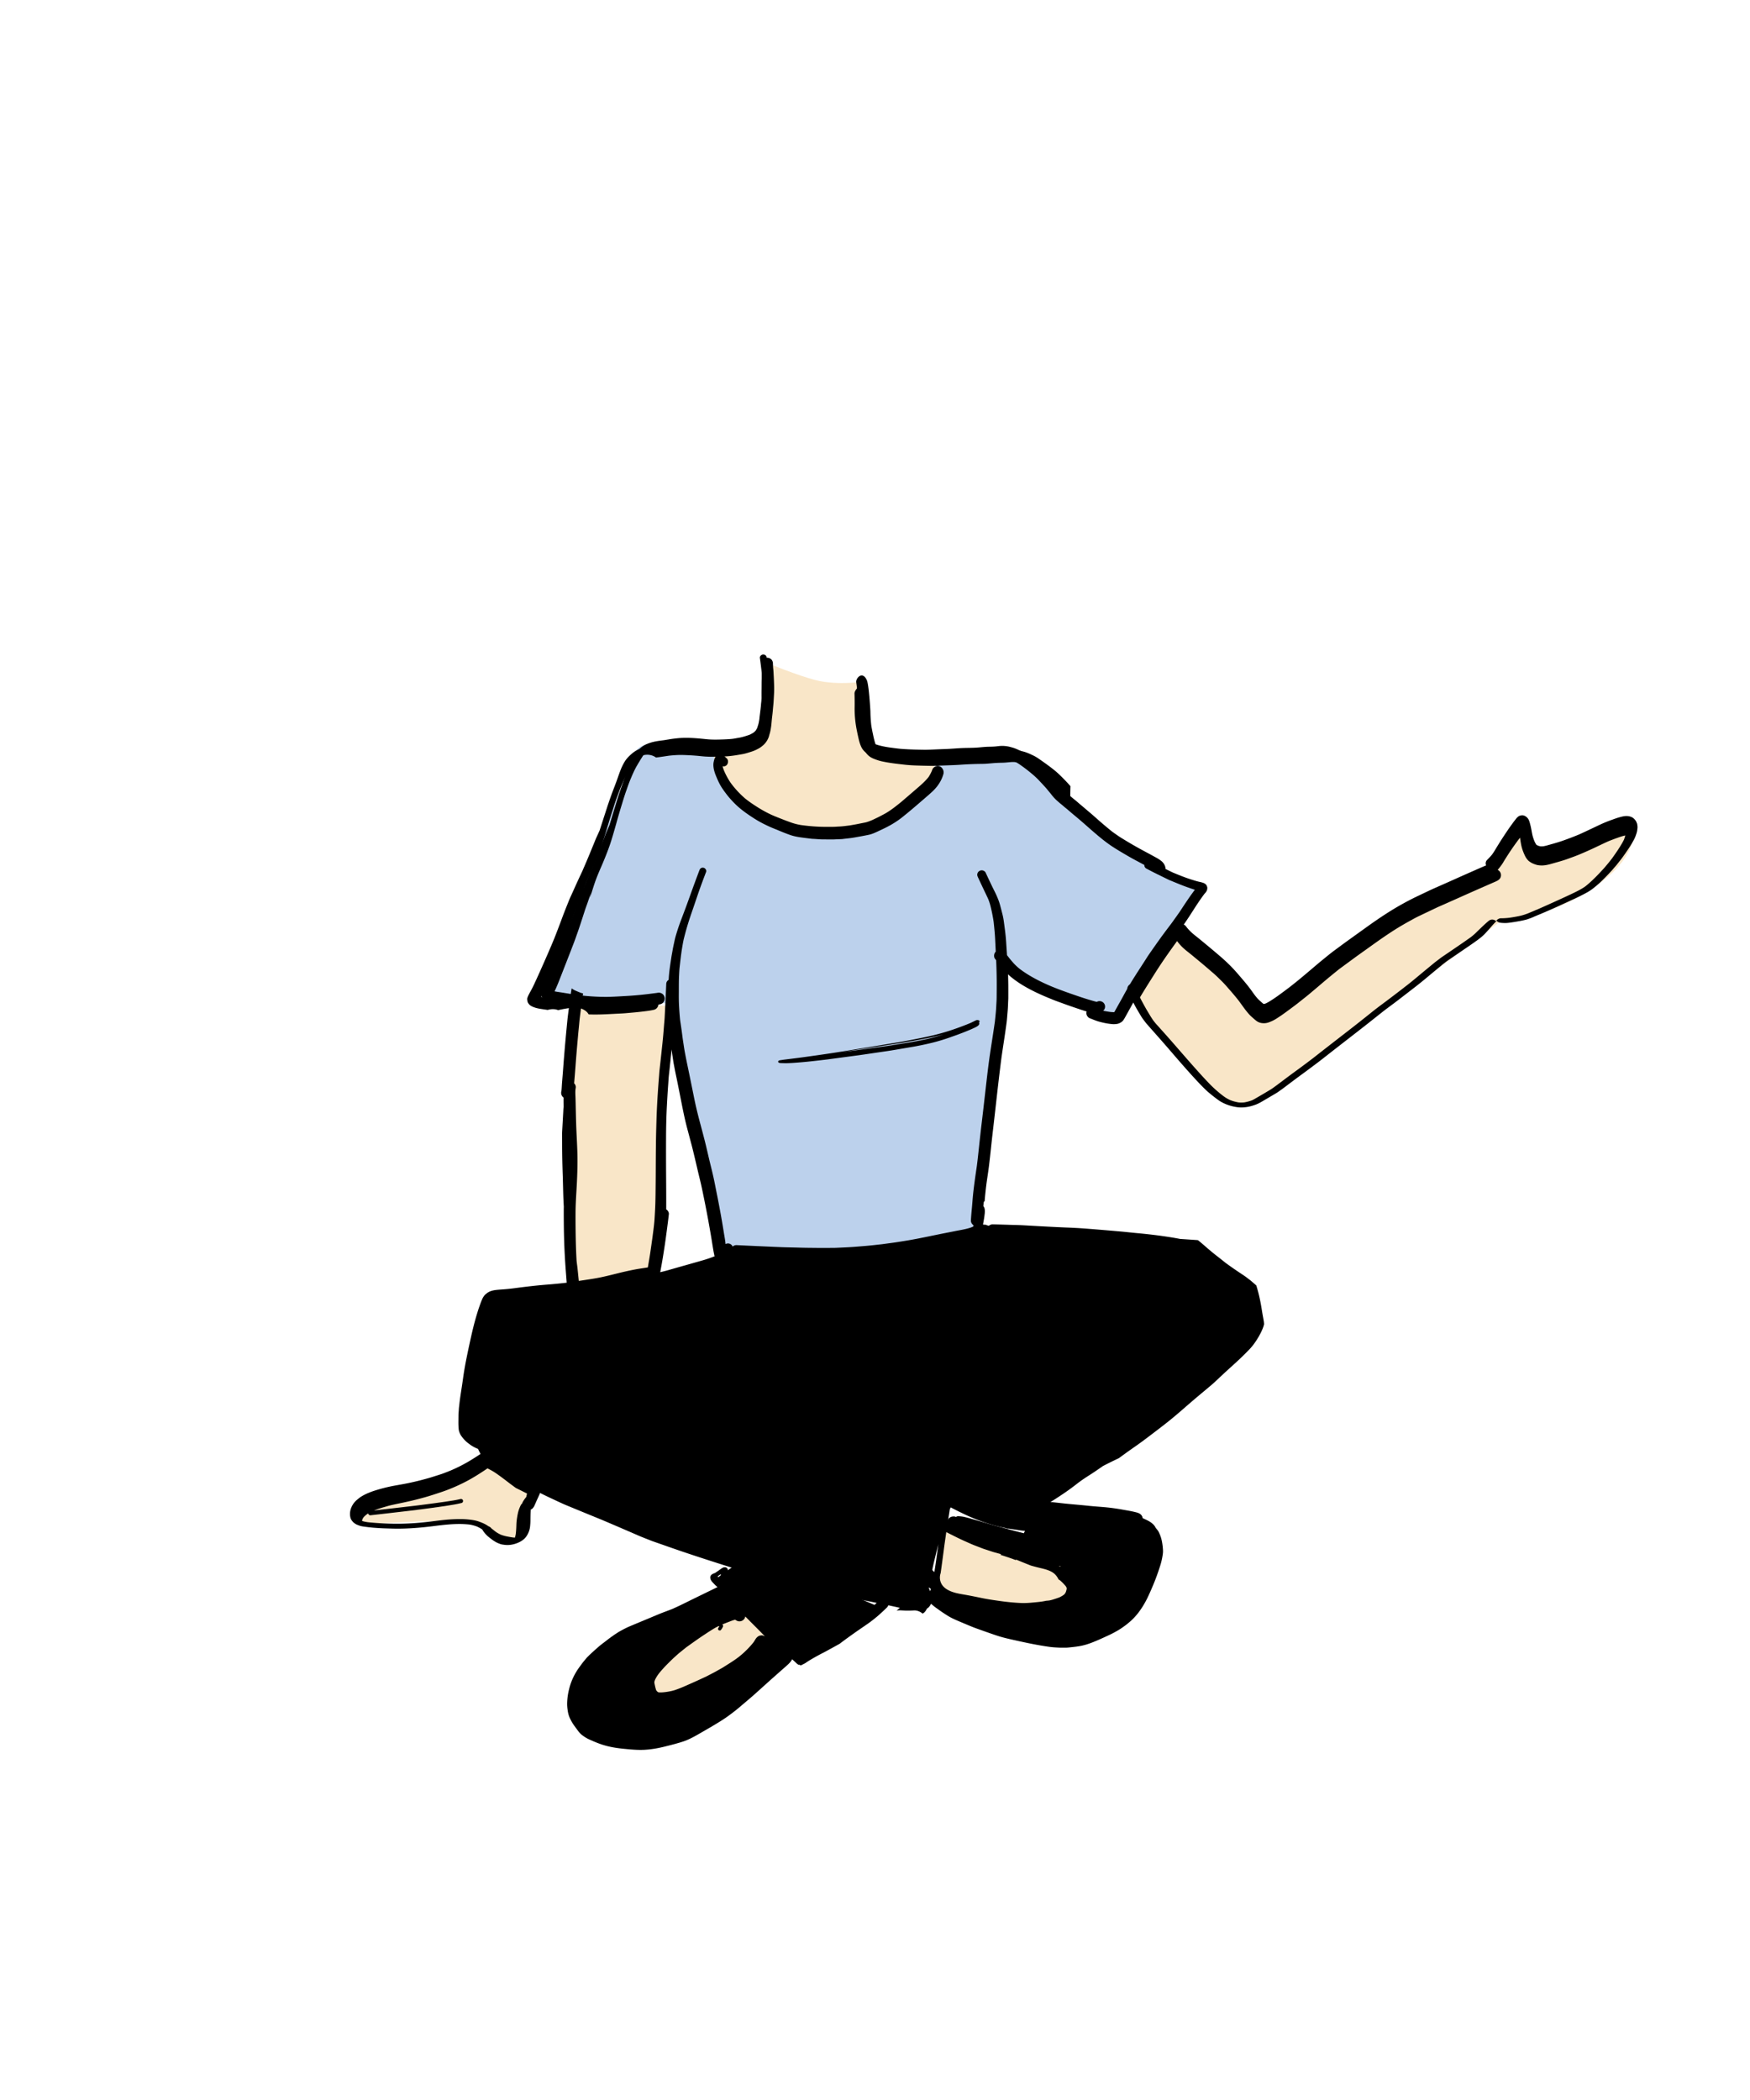 <svg width="500" height="600" xmlns="http://www.w3.org/2000/svg"><g fill="none" fill-rule="evenodd"><path d="M205.41 212.98c-14.09-1.656-21.918-1.213-23.483 1.33-1.565 2.543-10.541 26.284-26.927 71.222l37.072 1.183c.842 6.029 2.2 14.146 4.076 24.352 1.875 10.206 4.963 26.28 9.262 48.224 17.771.945 31.174.945 40.206 0 9.033-.945 20.403-3.536 34.112-7.775l7.194-74.644c6.7 3.932 12.089 6.819 16.168 8.66 4.079 1.84 9.487 3.826 16.223 5.957L343 253.944c-8.671-4.115-16.567-8.76-23.687-13.936-7.12-5.175-16.864-13.351-29.231-24.527h-21.695c-2.807 16.351-14.259 23.934-34.354 22.749-20.096-1.186-29.637-9.602-28.623-25.25z" fill="#BCD1EC"/><path d="M218.163 189c.883 14.589.182 21.975-2.104 22.16-2.287.186-6.113.63-11.48 1.332-.772 2.342-.772 4.395 0 6.158 6.04 13.787 20.193 21.817 36.656 18.67 19.622-3.752 28.036-10.444 25.243-20.076-9.236 1.038-15.207-.074-17.911-3.335-2.705-3.261-3.744-9.603-3.118-19.024-3.482.387-6.799.365-9.949-.065-3.15-.43-8.93-2.37-17.337-5.82zm-53.585 97c-1.288 26.23-1.932 40.388-1.932 42.476 0 2.088.644 15.346 1.932 39.776-9.022 27.712-17.333 43.502-24.933 47.37-3.072 1.564-8.27 5.156-12.467 6.701-11.38 4.19-25.178 5.823-25.178 9.18 0 2.195.865 3.502 2.596 3.922 18.39-.965 28.474-1.207 30.25-.724 2.664.724 6.85 5.19 8.484 5.19.72 0 3.16.534 4.945-.766.61-.445 1.33-2.213 2.156-5.304l3.09-9.067c22.652-37.328 33.978-57.912 33.978-61.754 0-3.842.52-15.35 1.562-34.524L193 287.544 165.394 286m158.606.329c8.51 10.636 14.997 18.139 19.464 22.506 2.568 2.512 7.67 6.908 11.654 7.157 1.962.123 5.003-1.18 9.121-3.91l63.735-48.338c10.752-1.583 19.985-5.04 27.699-10.375 7.713-5.335 11.487-11.068 11.322-17.2-16.824 7.421-26.08 10.415-27.767 8.981-1.686-1.434-2.668-4.817-2.944-10.15-4.828 7.44-8.058 12.143-9.689 14.11-1.032 1.244-9.958 4.014-27.175 14.634-6.66 4.107-19.44 12.9-38.341 26.38l-23.512-23.97L324 286.328zM214.177 457c-25.37 12.245-35.737 21.19-31.103 26.838 4.633 5.647 17.609.233 38.926-16.24L214.177 457zm56.237-22L267 454.498c26.132 7.336 39.774 7.336 40.927 0 1.153-7.335-11.351-13.835-37.513-19.498z" fill="#F9E6C8"/><g fill="#000" fill-rule="nonzero"><path d="M205.819 215.542c-.22.01-.43.028-.637.11-.265.106-.449.24-.647.454-.36.385-.492.985-.61 1.5-.245 1.055-.021 2.174.304 3.177.177.545.408 1.073.63 1.6.247.585.517 1.16.814 1.717.526.99 1.2 1.897 1.867 2.779.756 1 1.6 1.921 2.478 2.795 1.674 1.664 3.614 2.993 5.564 4.24a30.71 30.71 0 002.926 1.635c.724.358 1.457.706 2.202 1.01l2.656 1.09c.833.34 1.674.672 2.525.96 1.513.51 3.097.678 4.666.874.406.049.81.1 1.217.15.34.042.686.044 1.027.065.773.05 1.547.127 2.321.131.94.004 1.88.008 2.82.014.313.001.628-.026.94-.038l1.546-.061c.264-.011.529-.055.79-.085l1.677-.192c.917-.106 1.829-.295 2.739-.453a91.917 91.917 0 002.552-.494c.884-.182 1.742-.562 2.565-.948.485-.23.97-.457 1.455-.686.733-.345 1.46-.72 2.173-1.116a26.135 26.135 0 002.89-1.875c.396-.294.778-.61 1.165-.919 1.399-1.116 2.758-2.289 4.118-3.46 1.24-1.07 2.49-2.126 3.703-3.233 1.234-1.128 2.309-2.518 2.95-4.132.131-.33.239-.646.337-.985.272-.959-.315-2.003-1.186-2.263a1.595 1.595 0 00-1.307.186l-.344.287a1.855 1.855 0 00-.434.801c-.274.654-.6 1.27-.984 1.855-1.107 1.38-2.446 2.496-3.763 3.63a979.022 979.022 0 01-4.106 3.528c-1.609 1.292-3.212 2.588-5.028 3.53-.552.285-1.098.593-1.658.858l-1.528.728c-.475.2-.95.388-1.44.545-.412.132-.844.202-1.265.286-.49.1-.979.197-1.47.296-.737.147-1.48.271-2.222.402l-1.717.21a17.92 17.92 0 01-1.368.107c-.592.028-1.188.082-1.78.084l-1.983.004c-2.388.005-4.772-.188-7.14-.518a16.349 16.349 0 01-3.075-.82c-.52-.192-1.044-.374-1.56-.577-1.269-.5-2.543-.978-3.79-1.535a35.336 35.336 0 01-3.961-2.17c-1.232-.78-2.449-1.594-3.59-2.523a26.955 26.955 0 01-4.03-4.359 20.088 20.088 0 01-2.057-3.825 9.386 9.386 0 01-.302-1.001c.102.032.21.05.326.05.324 0 .638-.142.868-.39.445-.484.506-1.407 0-1.88l-.492-.457c-.183-.17-.358-.334-.56-.479-.172-.125-.528-.214-.746-.214h-.031m39.276 84.354c3.562-.534 7.112-1.093 10.667-1.641.587-.09 1.173-.183 1.76-.272.395-.06.78-.138 1.17-.206l1.886-.331c1.206-.214 2.411-.433 3.606-.668 1.846-.36 3.66-.762 5.425-1.224-.494.16-1.002.31-1.506.458a52.59 52.59 0 01-3.226.848l.016-.004a104.154 104.154 0 01-4.616.906l-3.278.53-3.064.496c-.407.067-.822.12-1.233.177-2.296.32-4.592.64-6.89.958-1.3.18-2.61.339-3.92.504l-2.093.264 5.296-.795m33.68-8.338c-.491.233-.965.479-1.464.707-.777.34-1.598.648-2.41.958-.843.32-1.697.628-2.565.924a65.872 65.872 0 01-5.5 1.608c.05-.014.104-.026.157-.04-2.321.567-4.709 1.036-7.1 1.488-1.048.199-2.092.403-3.151.579l-6.785 1.124a2122.07 2122.07 0 01-10.44 1.696c-1.555.25-3.12.477-4.687.708-1.772.262-3.55.506-5.332.752-1.004.138-2.013.262-3.023.39-.4.052-.803.1-1.205.15-.345.043-.691.084-1.036.128-.472.058-.933.135-1.398.208-.3.046-.512.21-.512.39 0 .23.319.393.698.406.6.019 1.191.048 1.794.035.67-.015 1.338-.053 2.003-.099a123.95 123.95 0 003.897-.33c1.295-.13 2.581-.278 3.868-.429.663-.079 1.33-.152 1.992-.24l6.337-.848c1.276-.17 2.549-.336 3.817-.523l6.84-1.004c1.462-.215 2.904-.473 4.352-.719 1.044-.177 2.087-.353 3.132-.532.497-.084.984-.182 1.474-.278a82.274 82.274 0 003.665-.802 53.189 53.189 0 005.086-1.521l1.625-.576c.262-.094.533-.184.793-.284.737-.282 1.492-.555 2.213-.854l1.26-.518c.417-.173.813-.366 1.218-.548.288-.13.565-.268.805-.427.16-.108.314-.221.419-.351a.527.527 0 00.128-.207c.04-.096.042-.204.055-.304.012-.09-.038-.187-.121-.27l.024-.012c.274-.131.233-.4 0-.535a.936.936 0 00-.46-.112.991.991 0 00-.464.112"/><path d="M211.272 463.243c.602 0 1.16-.316 1.458-.823.105-.177.174-.37.207-.574l1.47 1.49.253.253.566.566c.675.675 1.35 1.35 2.016 2.033l.302.31c.292.296.592.602.87.908l.071.08.097.105a.765.765 0 00-.145-.102 1.741 1.741 0 00-.873-.237l-.23.03-.23.031a1.77 1.77 0 00-.765.445c-.249.206-.431.488-.611.782l-.06.098a40.452 40.452 0 01-.352.563 29.08 29.08 0 01-.916 1.08 26.3 26.3 0 01-3.353 3.155 35.326 35.326 0 01-2.302 1.596l-2.033 1.289c-.283.18-.583.346-.873.506l-.041.023-.09.05-.286.16-.367.207-.029.017c-.34.193-.66.376-.986.545l-.072.038-.32.166c-.521.273-1.043.545-1.565.816-.354.185-.731.357-1.064.508-.201.092-.376.171-.548.252-.96.451-1.955.895-2.893 1.31l-.135.061c-.755.335-1.509.668-2.265.999-.672.28-1.473.603-2.32.887-.824.279-1.668.422-2.532.555-.52.067-1.075.13-1.616.13-.153 0-.306-.005-.459-.016a3.846 3.846 0 01-.198-.047 5.292 5.292 0 01-.16-.101 4.712 4.712 0 01-.394-.422 9.322 9.322 0 01-.334-1.174l-.018-.085c-.065-.288-.13-.585-.18-.877a2.808 2.808 0 01-.012-.265c.054-.218.122-.43.207-.649.272-.569.63-1.147 1.093-1.768.764-.957 1.648-1.926 2.782-3.049l.206-.204c.494-.493.942-.934 1.415-1.362l.325-.295c.37-.336.829-.754 1.303-1.135l.9-.725.9-.724.637-.455.086-.061c1.405-1.004 2.859-2.043 4.347-3.023l.206-.136.07-.046a78.472 78.472 0 012.552-1.632c.403-.24.847-.474 1.359-.712l.069.022c-.007.008.014.022.054.048l.047.036c-.072.116-.133.217-.199.312l-.028.038c-.185.226-.186.491-.002.674.087.087.225.14.358.14.135 0 .248-.05.32-.14.078-.098.153-.195.227-.294.106-.143.193-.319.252-.435l.018-.035.037-.07.038-.071a.487.487 0 00-.077-.589l-.05-.05-.052-.05a.967.967 0 00.192-.066 79.006 79.006 0 011.713-.68l.27-.103c.504-.192 1.001-.382 1.495-.496.15.079.285.157.42.238.247.148.533.226.827.226zm54.505-8.6a16.195 16.195 0 01-.24-.52 11.308 11.308 0 01-.178-.477l.013-.056.009-.052c.184.15.384.293.584.434l-.076.26-.112.411zm42.422-.595c.023-.36.002-.67-.064-.973a4.836 4.836 0 00-.629-1.543c-.214-.341-.503-.702-.91-1.136a17.337 17.337 0 00-.872-.87c-.326-.3-.692-.597-1.151-.934a6.7 6.7 0 00-.768-.465l-.028-.016-.233-.127a38.032 38.032 0 00-1.088-.572c.284.07.572.128.862.186l.399.08.535.106c1.138.223 2.315.454 3.432.859.437.207.864.453 1.269.73.08.073.158.145.232.223.137.203.266.43.393.693.034.102.063.203.089.308a5.06 5.06 0 01-.02.777 6.93 6.93 0 01-.263 1.116 6.663 6.663 0 01-.453.796 9.755 9.755 0 01-.732.762zm-41.228-4.89a7.852 7.852 0 01-.616-.584l.008-.028.008-.038a44.2 44.2 0 01.296-1.43c.323-1.398.675-2.816 1.016-4.186l.028-.113.016-.063.166-.671c.076-.303.154-.608.233-.91l-.065.336-.047.34-.532 3.927c-.088.649-.187 1.294-.287 1.94l-.104.686-.099.656-.02.138zm25.469 8.857a17.1 17.1 0 01-.716-.014c-1.902-.08-3.89-.27-6.076-.578l-.055-.007c-1.646-.234-3.34-.474-4.972-.812l-.56-.115-.124-.026c-1.295-.266-2.762-.568-4.207-.819l-.266-.045c-1.734-.296-3.527-.602-5.022-1.564-.916-.59-1.509-1.361-1.764-2.29a3.846 3.846 0 01.077-2.28l.028-.19.024-.17c.374-2.641.728-5.342 1.03-7.666l.237-1.653.004-.033.103-.71.188-1.311.02.025.036.019.898.452c1.485.75 3.01 1.52 4.569 2.204l.417.185.302.135c.587.263 1.251.562 1.906.812l.777.298.778.299.248.098.075.03.047.018c.215.085.405.16.597.222l1.504.494 1.098.36c.25.083.515.153.73.21.127.032.254.067.381.102l.643.18.652.182-.12.07-.118.087.445.157c.72.233 1.472.478 2.211.73.565.194 1.115.395 1.73.633.058-.04.107-.082.155-.124 1.155.482 2.407.99 4.184 1.694.964.283 1.935.523 2.674.7l.074.019c1.118.266 2.27.542 3.295 1.137a4.479 4.479 0 011.839 2.078c.167.105.329.21.486.32a15.073 15.073 0 011.57 1.604c.085.127.159.247.224.368.027.08.05.16.07.244.002.076 0 .153-.006.23a6.609 6.609 0 01-.235.865c-.09.18-.185.345-.288.502a4.546 4.546 0 01-.354.333 9.062 9.062 0 01-1.18.681c-.462.178-.936.333-1.462.502l-.174.056a8.688 8.688 0 01-.859.245l-.196.044-.139.032-.064.015c-.248.026-.5.053-.752.072l-.148.01-.051.004-.074.02c-.522.117-1.093.211-1.746.288l-.322.035-.034.004-.351.037c-1.274.13-2.592.266-3.888.266h-.003zm-3.04-16.6a85.96 85.96 0 01-2.31-.545l-.154-.065-.155-.066a384.619 384.619 0 00-15.594-6.296 1.062 1.062 0 00-.313-.063c.17-1.032.33-2.075.49-3.12.083-.19.17-.385.259-.58 1.616.84 3.539 1.815 5.513 2.68 2.23.98 4.644 1.83 7.174 2.526.94.26 1.91.483 2.965.685.216.116.45.174.696.174h.056l.148-.007.254.04c.312.05.616.097.922.144l.064.008.61.092 1.042.158.245.038c.247.038.554.085.849.11l.366.03.366.031a1.58 1.58 0 00-.366 1.023c0 .12.014.241.04.357l-1.24 1.063c-.392.34-.801.671-1.197.993l-.057.045-.095.077-.291.235-.145.118-.142.116zm-182.534-9.855l.045-.02c.77-.295 1.54-.545 2.194-.751.221-.07.444-.133.668-.195l.07-.02.317-.092.317-.093.061-.018c.26-.077.518-.153.775-.216.972-.235 2.01-.45 2.767-.607.654-.135 1.307-.274 1.96-.42l.284-.064a110.88 110.88 0 002.113-.489 90.453 90.453 0 002.642-.696c1.644-.45 3.288-.997 4.877-1.526l.04-.013.074-.026.062-.02c2.053-.686 4.125-1.553 6.336-2.654 2.466-1.226 4.733-2.695 6.815-4.1.47.231.897.455 1.302.686a15.917 15.917 0 011.176.738c1.334.923 2.615 1.902 4.03 2.995l.533.391.07.053c.33.245.664.49.998.732 1.068.525 2.131 1.059 3.193 1.594-.08.322-.155.655-.227.988a8.877 8.877 0 00-.905 1.255 5.176 5.176 0 00-.308.65 1.294 1.294 0 00-.361.444c-.388.812-.639 1.501-.789 2.17-.17.76-.296 1.528-.387 2.345-.051.456-.066.924-.08 1.377l-.008.196a25.14 25.14 0 01-.153 2.116c-.05.29-.123.673-.25 1.05a9.484 9.484 0 01-.6-.048 34.62 34.62 0 01-1.801-.317 10.52 10.52 0 01-1.705-.505 14.409 14.409 0 01-.983-.536 6.899 6.899 0 01-.624-.442 55.73 55.73 0 00-.992-.779 1.649 1.649 0 00-.509-.459 1.58 1.58 0 00-.318-.145 30.843 30.843 0 00-.4-.266c-.76-.492-1.613-.827-2.421-1.115-.87-.309-1.82-.446-2.634-.539a22.968 22.968 0 00-2.385-.148h-.251a45.28 45.28 0 00-4.666.248c-.88.092-1.763.2-2.618.306l-.155.02c-.727.09-1.456.18-2.186.262-2.971.334-5.7.496-8.345.496a83.101 83.101 0 01-8.352-.423c-.538-.078-1.11-.17-1.665-.355a1.23 1.23 0 01-.067-.035l.009-.099c.03-.13.066-.257.11-.386a4.41 4.41 0 01.314-.539c.278-.308.593-.582.837-.786.164-.114.331-.223.502-.326.006.125.066.25.164.351.096.093.26.187.41.187l.037-.002c3.56-.401 7.256-.828 11.985-1.382l.384-.045.056-.006c.295-.035.582-.068.867-.105l.06-.009-.054-.01 1.217-.144.92-.124.063-.008c.983-.13 1.966-.261 2.949-.394h-.147c.418-.036.846-.1 1.261-.16l.074-.012.554-.083.531-.076c.377-.052.753-.105 1.127-.168l1.034-.17 1.04-.172a28.13 28.13 0 002.132-.45.542.542 0 00.345-.263.59.59 0 00.065-.454.584.584 0 00-.574-.425.749.749 0 00-.145.016c-.802.185-1.476.318-2.122.419l-1.039.163-1.04.162c-.339.053-.679.1-1.019.146l-.54.074-.564.078-1.282.179-2.715.354-1.583.204c-.827.108-1.657.204-2.485.3l-.396.045c-3.473.406-6.717.78-9.916 1.14zm81.769-68.078l.005-.01c.065-.358.13-.715.197-1.07l.065-.356c.06-.32.12-.643.177-.965.271-1.509.5-2.973.75-4.594.247-1.59.461-3.195.668-4.748l.018-.133c.235-1.756.425-3.23.59-4.717.045-.411-.213-.879-.473-1.138a1.75 1.75 0 00-.294-.23c.008-.177.01-.363.01-.548.01-2.617-.007-5.316-.023-7.698l-.016-2.56c-.018-3.232-.02-6.514-.007-9.753.012-3.267.09-6.23.24-9.06.084-1.577.177-3.27.294-4.966.067-.984.135-1.967.204-2.95.03-.446.082-.902.128-1.305l.005-.039c.025-.21.048-.42.07-.63l.06-.551.052-.505c.18-1.702.363-3.441.526-5.15.019.27.056.538.104.855l.31 2.06.073.484c.07.474.164.956.255 1.421l.02.103.133.693c.137.737.294 1.485.445 2.208l.018.088.018.077c.1.477.2.951.295 1.427.324 1.613.646 3.228.964 4.844l.012.062c.53 2.699 1.078 5.49 1.797 8.208l1.23 4.633c.315 1.178.604 2.396.86 3.47l.18.75c.164.687.324 1.375.484 2.062.168.727.338 1.453.512 2.178l.227.935.028.114c.221.914.472 1.95.685 2.959.61 2.88 1.192 5.808 1.73 8.7.29 1.56.586 3.239.932 5.282.078.463.152.926.225 1.389a170.97 170.97 0 00.41 2.483l.015.098c.046.263.1.524.155.785l.013.048c.032.165.067.33.098.495.021.078.048.15.078.22l-.033.003c-.997.408-2.035.767-3.174 1.097-.655.191-1.31.377-1.966.563l-.145.04-1.63.464-1.268.36-.995.28a604.4 604.4 0 00-3.838 1.095c-.788.23-1.607.44-2.503.643zm251.843-116.205h.033c1.124 0 2.22-.316 3.28-.622l.28-.08.214-.06c.977-.272 1.756-.5 2.526-.741.609-.19 1.243-.424 1.752-.612l.573-.21a47.14 47.14 0 002.117-.814 105.559 105.559 0 004.49-1.997l1.142-.542.126-.06.074-.035c.806-.383 1.64-.78 2.467-1.15a62.12 62.12 0 012.34-.889l.1-.035c.764-.273 1.554-.556 2.379-.725-.098.394-.22.78-.388 1.214-.281.594-.63 1.17-.939 1.678l-.125.205c-.275.454-.564.892-.702 1.102a87.426 87.426 0 01-1.41 2.04l-.036.05-.145.203-.033.043c-.459.595-.979 1.27-1.52 1.897-.104.121-.206.244-.308.366-.206.247-.447.533-.691.796l-.425.455-.785.844a47.827 47.827 0 01-1.849 1.848l-.187.18a27.44 27.44 0 01-1.91 1.651c-1.221.86-2.603 1.517-3.939 2.152l-.246.116c-.95.452-1.925.898-2.869 1.329l-.213.097-.197.09-.098.044a424.047 424.047 0 01-6.02 2.702l-.193.08-.12.05a1.738 1.738 0 00-.406.17l-.047.02a2.075 2.075 0 00-.258.107c-.28.116-.56.234-.838.351l-.24.1-.553.235c-.943.376-1.82.644-2.683.82-.789.162-1.63.309-2.732.476-.833.097-1.525.143-2.178.143l-.185-.001a1.7 1.7 0 00-1.462.855l-.01-.028a1.562 1.562 0 00-1.093-.452c-.484 0-.824.228-1.092.451-.82.684-1.618 1.45-2.322 2.127l-.46.44c-.14.135-.282.274-.422.412-.228.228-.473.47-.723.694-.304.273-.624.541-1.037.87-1.962 1.404-3.992 2.782-5.953 4.115l-.112.076-.444.302c-.625.422-1.248.846-1.87 1.272-.198.134-.39.285-.578.43l-.033.027a33.265 33.265 0 01-.666.509c-.276.205-.57.424-.847.652l-1.82 1.5-.376.31c-.405.332-.807.667-1.21 1.002l-.4.332-.3.25c-.682.57-1.364 1.138-2.05 1.701-.965.793-1.981 1.576-2.878 2.267l-.472.367.218-.145-.325.226a394.632 394.632 0 01-3.962 3.02c-.253.19-.507.379-.761.567l-.233.176c-.977.726-2.084 1.55-3.132 2.394a522.42 522.42 0 01-8.305 6.54c-2.73 2.111-5.654 4.39-8.69 6.77a270.852 270.852 0 01-4.134 3.094l-.204.148-.077.057-.08.059a246.057 246.057 0 00-3.666 2.712c-.709.54-1.423 1.074-2.139 1.604l-.21.155-.037.028c-.537.398-1.093.81-1.674 1.158a233.12 233.12 0 01-4.484 2.631c-.212.118-.424.229-.63.33a12.73 12.73 0 01-2.248.612c-.327.03-.627.046-.916.046a7.137 7.137 0 01-.756-.05 15.363 15.363 0 01-1.246-.284c-.36-.098-.708-.225-1.093-.37a12.34 12.34 0 01-1.236-.661 13.25 13.25 0 01-1.071-.767 34.092 34.092 0 01-3.464-3.085 119.741 119.741 0 01-3.53-3.802c-1.867-2.08-3.733-4.224-5.538-6.297l-.04-.047-.13-.148-.939-1.08a331.151 331.151 0 00-3.095-3.503l-.364-.406c-.42-.466-.839-.934-1.255-1.403a21.21 21.21 0 00-.255-.28c-.2-.216-.379-.412-.539-.614l-.55-.698a33.186 33.186 0 01-1.053-1.647c-.097-.166-.197-.33-.296-.495l-.055-.09-.02-.034-.018-.029c-.227-.375-.46-.763-.679-1.153-.369-.662-.734-1.328-1.097-1.996a25.72 25.72 0 01-.561-1.106c.36-.608.73-1.218 1.1-1.825.778-1.27 1.588-2.55 2.371-3.79l.029-.045.032-.05.16-.254a158.277 158.277 0 012.499-3.866c1.496-2.226 3.072-4.418 4.416-6.27a13.714 13.714 0 002.097 2.283c.437.38.921.761 1.275 1.04l.076.061c.267.212.535.424.796.642l1.253 1.037 1.252 1.038c.857.71 1.715 1.449 2.545 2.163l.105.09.12.105.906.78c.64.55 1.24 1.14 1.769 1.66.617.605 1.17 1.152 1.676 1.728l.115.13.082.094.042.047c1.04 1.185 2.115 2.41 3.115 3.658.076.098.155.196.233.293l.08.098c.285.378.564.763.841 1.148l.052.073.019.027c.59.818 1.2 1.665 1.867 2.43.217.253.472.544.757.809.174.16.351.317.528.472.1.087.199.175.297.263.393.35.796.708 1.255.944.467.242 1.01.36 1.663.36.057 0 .116-.001.174-.004.724-.022 1.348-.272 2.032-.572.697-.305 1.352-.721 1.9-1.088l.374-.247c.299-.195.559-.364.805-.544l.566-.408.178-.129a75.92 75.92 0 001.168-.854l.449-.334.282-.21c.494-.365 1.11-.82 1.687-1.276l1.166-.925 1.165-.923a74.652 74.652 0 001.76-1.454l.258-.22.089-.074.448-.374c.558-.466 1.11-.938 1.66-1.41l.596-.51a207.896 207.896 0 014.018-3.323l.68-.551 2.712-1.994 1.328-.977c1.051-.774 2.176-1.574 3.08-2.218.526-.374 1.053-.75 1.578-1.127 2.611-1.875 5.401-3.852 8.28-5.612a84.942 84.942 0 013.155-1.82l.394-.218.067-.037c.698-.386 1.487-.823 2.264-1.191l2.668-1.273 2.29-1.091c.481-.228.992-.452 1.472-.66l.137-.06c.21-.09.42-.183.63-.276 1.545-.686 3.09-1.373 4.635-2.064a1196.44 1196.44 0 019.635-4.25l.127-.055c.365-.159.687-.3.986-.493.4-.257.662-.595.775-1.005.121-.434.06-.907-.17-1.297a1.733 1.733 0 00-.727-.668l.03-.018c.363-.427.733-.901 1.103-1.41.224-.307.422-.643.613-.968l.022-.04.063-.101c.061-.104.123-.207.186-.31.181-.296.37-.588.557-.881l.268-.42a72.786 72.786 0 013.46-4.93l.046-.058.048-.059.017.165.08.492c.132.878.25 1.608.469 2.346.23.775.54 1.55.946 2.366.086.171.19.343.33.541.14.207.307.41.497.608.173.177.397.325.594.455l.108.07c.429.288.963.483 1.43.642.481.166 1.057.251 1.713.254zm-222.485-53.412c-.242 0-.36.583-.39 2.197l-.001.08c-.018.91-.01 1.87.022 2.935a76.633 76.633 0 01-.476 4.743 53.55 53.55 0 00-.192 1.673c-.079.524-.15.905-.23 1.236-.05.206-.112.407-.197.665l-.052.158-.033.106a8.93 8.93 0 01-.115.354c-.12.247-.26.487-.428.734-.157.172-.33.339-.526.51-.326.22-.706.433-1.196.672-.223.082-.45.156-.675.228l-.27.088a18.6 18.6 0 01-1.34.383c-.323.083-.672.14-.927.183l-.116.02-.307.054a38.12 38.12 0 01-1.184.207c-1.152.127-2.308.175-3.69.208a51.44 51.44 0 01-1.3.019c-.985 0-1.8-.038-2.567-.12-2.057-.213-3.91-.39-5.765-.39a24.3 24.3 0 00-2.3.103c-.827.08-1.592.176-2.337.295l-.625.103c-.409.068-.781.13-1.154.185l-.06.007c-1.236.155-2.512.315-3.702.697-.568.182-1.302.441-1.942.836-.559.345-1.087.78-1.71 1.412-.591.603-1.012 1.134-1.323 1.67a15.276 15.276 0 00-1.022 2.136c-.315.82-.597 1.675-.846 2.429-.13.393-.262.787-.397 1.18-.205.598-.42 1.192-.634 1.786-.237.654-.47 1.3-.692 1.95-.452 1.335-.84 2.53-1.186 3.657l-.088.29c-.64 2.094-1.272 4.163-1.897 6.234l-.4.931-.379.879a38.233 38.233 0 00-.608 1.535l-.088.228-.073.19-.073.189-.602 1.554-.601 1.553c-.387 1-.813 2.049-1.188 2.975-.2.489-.398.977-.595 1.467-.18.413-.362.826-.545 1.238-.389.882-.777 1.763-1.153 2.65l-.563 1.323-.562 1.323c-.073.175-.15.35-.227.525-.186.43-.378.873-.544 1.313-.14.377-.283.753-.427 1.13l-.015.038-.015.04a145.226 145.226 0 00-1.234 3.346 449.556 449.556 0 01-1.784 5.008c-.66 1.817-1.401 3.64-2.119 5.404l-.035.088-.031.072a518.066 518.066 0 01-2.108 5.075l-.117.28.065-.108-.163.341a270.557 270.557 0 01-1.528 3.537c-.258.58-.556 1.188-.938 1.917a25.22 25.22 0 00-.417.84c-.14.289-.245.557-.325.82-.094.312-.049.598-.001.9.01.064.02.127.028.19.037.277.352.727.556.933.333.33.75.515 1.149.676.843.342 1.77.48 2.666.615l.132.02.504.077.097.016.583.095.34.058.51.084.509.085c.273.044.547.088.822.13l-.182 1.363-.18 1.43c-.123.975-.22 1.988-.305 2.882l-.01.111-.085.88a520.15 520.15 0 00-.725 8.216l-.005.056-.002.034c-.074.887-.14 1.776-.207 2.666a259.53 259.53 0 01-.164 2.152l-.064.781-.012.14-.112 1.391c-.023.292-.04.585-.057.878l-.004.074c-.023.379-.05.809-.09 1.225-.01.05-.023.103-.036.156-.113.465-.055.912.168 1.293a1.7 1.7 0 00.475.517l-.006.08-.002.039c-.014.601-.002 1.243.009 1.758l.005.26.008.452-.039.33c-.032.265-.045.536-.057.798-.004.134-.01.238-.015.343l-.161 2.868-.155 2.758c-.017.298-.016.599-.015.89v.152l.004 1.498.004 1.5c.006 2.56.062 5.296.177 8.61.033.971.056 1.942.08 2.915l.003.038c.039 1.704.08 3.453.178 5.169.014.263.027.5.042.738a27.4 27.4 0 00-.019.951c.002 2.593.016 5.66.116 8.736.09 2.81.245 5.675.461 8.514l.214 2.817c.017.222.037.443.06.665l-.254.026-.262.037a153.726 153.726 0 01-5.064.482c-.702.057-1.403.115-2.105.182-2.217.214-4.651.5-7.44.874a53.597 53.597 0 01-3.24.321l-.145.01c-.419.03-.836.059-1.254.1-.551.054-1.195.136-1.79.327a3.93 3.93 0 00-1.124.557 9.242 9.242 0 00-.598.477c-.23.199-.414.484-.576.736l-.029.045c-.116.178-.2.376-.276.55l-.042.096a23.187 23.187 0 00-.591 1.526l-.112.317c-.115.32-.226.63-.326.943a78.102 78.102 0 00-1.416 4.947c-.417 1.658-.784 3.344-1.14 4.975l-.018.083a254.982 254.982 0 00-1.007 4.85 89.055 89.055 0 00-.844 5.109 234.728 234.728 0 01-.45 3.02l-.025.168c-.1.649-.198 1.289-.291 1.93-.114.773-.21 1.614-.274 2.171l-.08.686a9.83 9.83 0 00-.058.726l-.012.194-.021.274-.012.146c-.03.346-.055.65-.056.948l-.008.86-.008.887c-.006.43-.008.937.02 1.419.019.361.04.77.108 1.169.066.385.22.732.37 1.067.11.243.25.441.387.633l.037.05c.206.291.453.593.776.951.53.585 1.17 1.061 1.73 1.462.607.437 1.304.81 2.195 1.17.206.491.444.972.705 1.426a78.138 78.138 0 01-3.496 2.209 45.087 45.087 0 01-4.947 2.486c-.525.217-1.034.42-1.513.602l-.235.09c-.357.14-.761.297-1.16.423l-.66.21-.621.196-.515.164-.041.014c-.59.19-1.202.385-1.816.553l-.343.095-.131.035c-.7.192-1.425.39-2.13.566-.785.196-1.628.39-2.577.595-1.063.23-2.188.43-3.092.592l-.295.053c-.438.078-.874.158-1.311.238a45.97 45.97 0 00-4.694 1.156c-1.895.563-3.347 1.182-4.57 1.946-.398.249-.766.56-1.122.86l-.11.092a5.73 5.73 0 00-1.63 2.354 4.611 4.611 0 00-.176 2.646c.095.425.365.871.801 1.325.177.182.397.325.611.463l.06.04c.265.172.575.286.875.396l.203.074c.48.181 1.02.252 1.496.315l.122.016a33.268 33.268 0 001.537.187l.095.01.263.027c.682.07 1.377.114 2.05.157l.383.023c.664.042 1.346.06 1.948.077l.048.002.47.014.205.006c.689.021 1.47.045 2.214.045h.066c3.029 0 6.316-.229 10.049-.699 2.476-.311 5.037-.633 7.607-.633a27.098 27.098 0 012.856.148c.265.04.55.089.843.16.407.101.831.23 1.297.392.395.178.724.345 1.035.526.182.106.365.222.559.353.197.403.459.733.69 1.024.153.193.325.367.492.536l.03.032.148.148c.18.18.384.34.58.494l.08.062.033.026c.335.263.683.536 1.046.785.24.164.494.322.777.483.39.223.82.386 1.2.53.369.14.769.19 1.156.24l.142.018c.266.033.536.05.8.05 1.052 0 2.161-.253 3.21-.732.787-.36 1.421-.812 1.886-1.344.56-.64.983-1.472 1.226-2.404.134-.516.174-1.077.209-1.571l.012-.17c.022-.304.025-.613.026-.878v-.032c.008-.95.016-1.994.104-3.015a.95.95 0 00.234-.105c.278-.163.441-.396.614-.643a2.18 2.18 0 00.204-.384c.025-.06.045-.108.067-.154.196-.414.378-.842.564-1.281l.227-.49.112-.245.178-.39c.132-.288.285-.629.425-.975l.013-.036.016-.038.2.111.223.112c1.208.609 2.462 1.192 3.47 1.66l.701.33c.994.466 2.02.949 3.048 1.371 2.923 1.207 5.849 2.41 8.777 3.605l.299.123 1.029.42.214.09.219.094a1506.7 1506.7 0 016.856 2.94l.67.29 2.032.88.253.11c.35.154.709.311 1.07.453l2.847 1.128.188.066 4.888 1.714c6.507 2.282 12.914 4.319 20.015 6.555a333.92 333.92 0 006.86 2.057l.035.007 3.077.907c2.354.631 4.849 1.26 6.854 1.765l.148.037.471.12.117.029 3.027.767c.772.177 1.564.327 2.33.47l.133.026c.397.075.786.148 1.175.225l1.5.305c1.107.225 2.214.45 3.323.664l2.163.416c2.33.446 5.23 1.002 7.967 1.57l-1.418 1.283-.285.26a9.058 9.058 0 01-.513.42l-.177.139-.405.318-.497.392c-.498.337-.998.67-1.498 1.003l-.207.139-.093.062a153.07 153.07 0 00-2.276 1.534c-1.334.92-2.883 1.99-4.396 3.072a35.73 35.73 0 01-2.05 1.358c-.708.433-1.445.844-2.094 1.207l-.053.03-.03.015-.635.36c-1.237.696-2.49 1.401-3.775 1.99-.287.13-.577.26-.867.386l-.092.037-.09.037c-.181-.17-.373-.34-.57-.504a16.98 16.98 0 01-1.28-1.197 84.384 84.384 0 01-2.442-2.62c-.301-.334-.6-.67-.899-1.007l-.08-.09a102.19 102.19 0 00-1.598-1.775l-1.495-1.606c-.27-.29-.557-.577-.852-.872l-.086-.086-.222-.222a188.848 188.848 0 00-5.498-5.27 96.595 96.595 0 00-1.403-1.259c-.462-.41-.943-.797-1.436-1.19-.439-.352-.92-.659-1.384-.954l-.357-.23a31.07 31.07 0 00-2.199-1.283l-.036-.018a29.38 29.38 0 01-.68-.367c-.505-.289-.98-.629-1.378-.923l-.034-.03-.049-.041-.048-.043c.067-.054.138-.114.214-.174l.387-.27.388-.27a.55.55 0 00.096.672.62.62 0 00.433.174.552.552 0 00.415-.175c.28-.307.576-.636.819-.996.19-.282.293-.774.108-1.129-.157-.305-.44-.473-.797-.473-.285 0-.615.135-1.01.412-.17.12-.341.24-.51.362l-.052.037-.042.03c-.382.27-.775.55-1.174.806l-.104.043-.063.026a3.228 3.228 0 00-.652.292 1.23 1.23 0 00-.406.409.99.99 0 00-.137.506c.016.136.035.272.059.407.023.145.129.318.214.458l.044.074c.131.22.322.42.49.596l.052.055.329.34.157.163c.216.223.464.443.756.672a.63.63 0 00-.192.067 9444.468 9444.468 0 00-7.153 3.491l-.945.465-.192.095-.177.088c-1.288.637-2.748 1.359-4.186 1.988-.624.254-1.29.504-1.824.705l-.053.02c-.741.277-1.465.55-2.175.848l-1.097.459c-1.107.464-2.215.927-3.323 1.386a462.619 462.619 0 00-3.095 1.294l-.08.033c-.511.21-.971.403-1.418.62a37.64 37.64 0 00-2.122 1.114c-.244.137-.483.292-.727.452-.119.079-.24.157-.36.233-.252.16-.496.333-.724.497l-.16.113-.16.112c-.58.403-1.15.845-1.7 1.272l-.055.042-.174.135-.422.323-.037.028-.063.047a25.37 25.37 0 00-1.288 1.02 101.73 101.73 0 00-2.514 2.26l-.201.188a4.34 4.34 0 00-.235.235l-.1.103-.134.133c-.1.097-.203.197-.292.304l-.433.515-.43.516c-.233.279-.462.59-.647.842l-.02.026-.168.231-.073.097-.047.064c-.218.295-.49.663-.732 1.025a18.23 18.23 0 00-1.697 3.173c-.377.908-.683 1.906-.935 3.049a17.645 17.645 0 00-.428 3.639 10.95 10.95 0 00.109 1.52c.07.54.16 1.121.34 1.705.17.56.448 1.11.695 1.583.258.496.584 1.013.996 1.58.094.13.19.259.285.388l.074.1.073.1c.156.208.31.415.464.625.373.513.705.88 1.077 1.192.4.332.85.643 1.374.951.44.26.937.477 1.338.65l.248.11c1.212.534 2.214.92 3.155 1.215 1.05.33 2.18.593 3.452.805 1.264.207 2.52.327 3.912.453.921.083 2.138.18 3.38.18.397 0 .792-.01 1.173-.031 1.82-.097 3.776-.417 5.978-.978.274-.07.549-.138.822-.206l.074-.018.07-.017c.489-.122.995-.248 1.488-.387l.394-.109c.956-.266 1.927-.535 2.868-.9 1.404-.544 2.703-1.274 4.02-2.037l.795-.458c1.012-.582 2.16-1.242 3.256-1.9 1.446-.865 2.855-1.722 4.187-2.694a71.344 71.344 0 002.378-1.818c.392-.315.79-.654 1.14-.954l.035-.03.374-.32.615-.522.27-.227.143-.122c.796-.674 1.698-1.437 2.547-2.195a477.66 477.66 0 001.884-1.693l.472-.424.228-.206c.994-.896 2.021-1.822 3.03-2.714l.286-.253.305-.27.325-.288c.582-.514 1.164-1.028 1.749-1.54.4-.351.827-.728 1.258-1.127.486-.45.88-.943 1.17-1.468l.249.247.082.076.054.05c.195.18.394.364.598.537l.07.059a1.647 1.647 0 00.82.546c.219.11.424.187.627.236l.266-.135.195-.1.218-.11.308-.156.204-.104.046-.032c.14-.096.276-.19.417-.284l.073-.049.263-.172c.477-.307.98-.599 1.498-.896l.314-.183a58.519 58.519 0 012.785-1.493l.121-.066a280.261 280.261 0 004.298-2.36l.126-.072.113-.063-.064.004.03-.02a172.078 172.078 0 016.509-4.65c.311-.211.621-.428.93-.645l.267-.185.299-.208c.535-.374 1.09-.794 1.8-1.361.476-.382.985-.798 1.478-1.25.66-.605 1.4-1.283 2.088-1.96a1.51 1.51 0 00.37-.62c1.353.293 2.38.52 3.328.737-.172.13-.34.27-.51.412l-.059.049-.121.101-.248.209c.412-.037.717-.056.991-.056.114 0 .23.004.344.01.361.023.723.041 1.085.055a20.545 20.545 0 001.709-.003c.272-.01.542-.023.812-.037.053-.003.104-.004.157-.004h.08c.757.023 1.566.348 2.22.892.091-.033.164-.068.232-.11.348-.212.559-.506.744-.789a2.49 2.49 0 00.257-.502c.487-.262.866-.704 1.192-1.39l.037.04.044.037c.125.103.25.205.374.31l.038.029c.296.245.59.488.894.706l.544.388.59.422c.686.492 1.398.948 2.086 1.389 1.192.764 2.503 1.316 3.77 1.848l.597.253c1.075.459 2.028.856 2.917 1.213.616.247 1.24.47 1.845.684l.319.113.19.068c1.388.496 3.115 1.113 4.786 1.66 1.543.505 3.138.86 4.68 1.204l.186.041c3.2.715 6.613 1.452 10.049 1.918.884.119 1.778.162 2.643.203.222.013.43.016.64.016l.19-.001a47.99 47.99 0 01.821.004c.347 0 .614-.01.867-.034 1.068-.104 2.114-.211 3.161-.38 1.107-.176 2.301-.507 3.549-.983 1.726-.657 3.379-1.426 4.977-2.17a28.974 28.974 0 002.992-1.604 24.46 24.46 0 002.947-2.173c1.652-1.403 3.093-3.22 4.404-5.556.725-1.286 1.322-2.661 1.9-3.991l.024-.058a61.266 61.266 0 001.936-5.012l.194-.587.193-.585c.433-1.317.725-2.627.867-3.892.056-.514.012-1.055-.027-1.533l-.004-.05a17.316 17.316 0 00-.274-1.882 9.477 9.477 0 00-.502-1.68c-.11-.28-.238-.57-.39-.885-.145-.3-.363-.567-.573-.824l-.131-.16a3.902 3.902 0 00-.164-.189 3.064 3.064 0 00-.292-.52 3.803 3.803 0 00-.738-.78 6.74 6.74 0 00-.705-.501 8.989 8.989 0 00-.89-.468l-.11-.054c-.17-.082-.342-.16-.515-.234-.155-.08-.312-.154-.47-.226a1.741 1.741 0 00-.84-1.267c-.413-.255-.88-.364-1.33-.47l-.174-.043a25.296 25.296 0 00-1.047-.23 88.399 88.399 0 00-1.603-.29l-.642-.113a60.13 60.13 0 00-5.135-.71c-.611-.053-1.223-.102-1.834-.15l-.148-.011c-.929-.075-1.889-.152-2.829-.252-1.37-.146-2.765-.272-4.116-.394l-.097-.009-.13-.012-.878-.08c-.96-.086-1.91-.19-3.042-.317a256.013 256.013 0 00-2.52-.27c.294-.154.575-.327.812-.476a98.282 98.282 0 003.57-2.354 71.118 71.118 0 003.574-2.651c1.101-.831 2.261-1.585 3.25-2.214a83.155 83.155 0 002.612-1.743l.09-.061.671-.462c.158-.108.317-.219.474-.329a155.49 155.49 0 014.32-2.135l.208-.099.154-.113c.93-.682 1.893-1.388 2.864-2.077.399-.283.8-.564 1.2-.845l.046-.031a117.5 117.5 0 002.685-1.92 395.327 395.327 0 003.433-2.598l.567-.432c1.19-.905 2.753-2.106 4.294-3.374a180.187 180.187 0 003.78-3.232l.075-.065a279.187 279.187 0 015.052-4.299l.183-.153a250.19 250.19 0 002.222-1.87c.62-.53 1.193-1.069 1.72-1.571.618-.59 1.238-1.166 1.927-1.803.512-.474 1.029-.943 1.545-1.412l.188-.171.168-.152c.517-.468 1.034-.936 1.547-1.408a83.545 83.545 0 003.613-3.535c.83-.863 1.601-1.886 2.359-3.129.703-1.152 1.204-2.154 1.577-3.154a6.5 6.5 0 00.271-.94c-.015-.246-.037-.49-.063-.74-.07-.43-.149-.86-.227-1.29l-.11-.611c-.067-.373-.127-.748-.188-1.124l-.027-.174-.017-.097-.058-.358-.06-.365-.024-.143-.006-.034c-.026-.155-.05-.298-.076-.441l-.021-.114-.017-.097-.011-.057-.027-.148-.015-.082-.023-.12-.018-.093-.02-.106-.034-.171-.012-.064-.01-.056-.008-.039-.009-.042-.017-.084-.018-.086a42.544 42.544 0 00-1.103-4.317c-.469-.424-.923-.812-1.448-1.262l-.04-.034a11.95 11.95 0 00-.634-.5l-.072-.052-.21-.158-.219-.17-.042-.032-.04-.032c-.183-.14-.37-.283-.563-.414-.331-.228-.665-.45-.999-.67l-.088-.06a112.992 112.992 0 01-4.357-3.025l-.535-.426-1.2-.956-.56-.438-.15-.117a51.99 51.99 0 01-1.077-.85 81.272 81.272 0 01-1.966-1.652l-.125-.11c-.502-.44-1.087-.95-1.679-1.442a32.58 32.58 0 00-.678-.548c-1.7-.122-3.394-.236-5.088-.346a77.788 77.788 0 00-1.971-.36 138.173 138.173 0 00-5.371-.772 172.958 172.958 0 00-5.1-.541 209.49 209.49 0 01-2.112-.212l-.087-.009c-.85-.088-1.726-.179-2.59-.254-3.212-.28-6.955-.6-10.73-.88a140.572 140.572 0 00-4.603-.237l-.078-.003-.302-.013a417.308 417.308 0 01-4.3-.204l-.103-.005-1.148-.059a547.368 547.368 0 01-3.35-.182l-.448-.025-.508-.03-2.017-.114a85.706 85.706 0 00-2.438-.088c-.398-.01-.795-.021-1.193-.034a521.417 521.417 0 00-5.076-.144h-.035a1.67 1.67 0 00-1.08.409 4.199 4.199 0 01-.931-.31l-.325-.002-.268-.003a1.368 1.368 0 00-.154-.08l.047-.215.04-.216.018-.096.036-.199c.054-.302.107-.593.154-.884.072-.435.138-.925.2-1.497.02-.183.03-.37.03-.573 0-.135 0-.269-.008-.405-.02-.373-.094-.644-.247-.907a1.336 1.336 0 00-.173-.233l.025-.208.11-.979a.428.428 0 00.004-.052c.07-.047.147-.098.227-.147l.014-.104.007-.102c.138-1.676.321-3.38.561-5.206.075-.53.153-1.059.232-1.588l.017-.118.025-.163c.133-.905.27-1.84.384-2.762.2-1.614.39-3.3.58-5.154.207-2.003.437-3.99.694-6.194l.089-.768c.09-.777.18-1.555.267-2.332l.235-2.071c.478-4.26 1.074-9.56 1.72-14.564.184-1.269.375-2.536.568-3.803l.03-.192c.282-1.865.601-3.979.867-6.01.073-.554.12-1.123.163-1.672l.007-.08.024-.303.037-.445.022-.246.004-.05c.044-.5.094-1.068.116-1.612l.063-1.536c.005-.115.01-.228.017-.342.013-.254.025-.482.025-.71l.001-1.326v-1.324c0-1.293-.024-2.665-.072-4.076.21.223.463.453.744.686 1.649 1.37 3.569 2.612 5.87 3.798 1.825.942 3.873 1.856 6.444 2.877.662.263 1.348.511 1.955.73l.048.018c.277.1.553.2.83.302 1.585.584 3.197 1.124 4.619 1.601.666.225 1.323.435 1.954.623l-.019.035c-.116.413-.057.862.16 1.232l.074.095.176.229c.2.197.437.335.708.411l.37.15c.56.228 1.194.487 1.826.675a25.96 25.96 0 002.421.57c.33.062.664.104 1.035.148l.246.03a5.722 5.722 0 001.356.015c.325-.036.559-.068.836-.183.398-.163.597-.27.925-.54.332-.274.545-.647.75-1.007.408-.715.797-1.422 1.09-1.959.155-.283.312-.564.47-.845.204-.363.408-.727.606-1.094l.286-.538c.281.56.621 1.183 1.034 1.905.314.552.648 1.107.97 1.643l.03.05.09.147.175.292c.195.324.43.657.76 1.082.09.115.177.232.265.349.168.223.352.467.548.69l1.152 1.303.602.681c1.42 1.602 3.189 3.596 4.85 5.527 2.433 2.828 4.635 5.375 6.954 7.9 1.077 1.174 2.239 2.416 3.44 3.549.498.468 1.057.92 1.549 1.319l.211.17c.396.32.81.633 1.127.87l.107.08c.29.217.588.441.895.632 1.486.917 3.251 1.521 5.105 1.747.327.04.647.059.978.059.506 0 1.057-.046 1.684-.141.826-.126 1.595-.37 2.237-.592.924-.317 1.774-.82 2.595-1.306l.416-.245c.258-.15.516-.302.773-.453l.311-.182.211-.125.97-.57c.222-.13.442-.263.662-.395l.29-.175c.272-.161.533-.35.785-.534l.066-.047c.107-.078.214-.155.322-.23.525-.364 1.045-.76 1.547-1.142l.05-.037.234-.178a298.827 298.827 0 014.315-3.214 315.022 315.022 0 004.392-3.27c.872-.661 1.748-1.349 2.595-2.014l.139-.108.046-.037c.373-.294.748-.588 1.122-.88a2072.67 2072.67 0 014.477-3.483c1.935-1.5 3.831-2.972 5.764-4.49.705-.555 1.409-1.113 2.112-1.672 1.024-.814 2.04-1.62 3.064-2.418l.988-.736.107-.08c.942-.698 1.861-1.382 2.75-2.067l.435-.336.356-.274c1.3-1.002 2.595-2 3.887-3a120.59 120.59 0 003.663-2.969 759.09 759.09 0 014.235-3.512l.032-.026.029-.023.268-.21.038-.03c.35-.272.713-.555 1.082-.808l1.105-.755 1.169-.798 1.38-.942.095-.066 2.515-1.716c.59-.404 1.224-.85 1.999-1.405.295-.211.588-.442.847-.645l.053-.041.295-.23c.19-.149.37-.317.53-.465l.025-.023c.076-.07.152-.142.228-.21.221-.2.431-.432.617-.636l.028-.03.143-.16.113-.123.064-.07a45.6 45.6 0 00.705-.79l.061-.07c.557-.646 1.133-1.314 1.771-1.928.078-.077.145-.158.2-.242a.376.376 0 00.083.11c.371.367.81.454 1.19.491.403.037.769.055 1.118.055.071 0 .142 0 .214-.002a10.25 10.25 0 001.07-.096c.877-.11 1.78-.264 2.556-.4a26.2 26.2 0 002.253-.485c.273-.071.551-.173.813-.27l.324-.117c.351-.124.704-.28 1.037-.43l.215-.095c.242-.1.473-.197.703-.295l-.05.006c.15-.045.294-.105.438-.165l.043-.018c.097-.035.19-.075.291-.12l.118-.052.043-.016c.124-.035.244-.086.36-.152 2.445-1.027 4.874-2.143 7.222-3.223l.063-.03 1.492-.685.114-.053a53.218 53.218 0 002-.947l.382-.194c1.164-.585 2.365-1.19 3.415-2.02a34.738 34.738 0 001.955-1.656c.545-.5 1.075-1.038 1.543-1.511l.039-.039.129-.13a68.89 68.89 0 001.429-1.508l.303-.326c.165-.177.324-.366.48-.554l.062-.074c.058-.068.116-.137.175-.204l.153-.176.075-.085c.167-.19.348-.394.51-.604.134-.172.271-.344.408-.516l.106-.134.034-.043c.38-.476.808-1.016 1.202-1.57a83.804 83.804 0 001.56-2.259 31.42 31.42 0 001.534-2.552c.316-.59.58-1.266.81-2.066.1-.352.143-.73.182-1.064l.016-.144a3.12 3.12 0 000-.631 5.063 5.063 0 00-.114-.708 23.325 23.325 0 00-.268-.64c-.435-.693-.933-1.114-1.567-1.327a3.696 3.696 0 00-1.344-.189c-.653.028-1.303.207-1.877.365-.632.176-1.245.396-1.837.609l-.038.013-.034.014-.37.133a34.41 34.41 0 00-2.495.99c-.637.285-1.295.596-1.855.863l-.386.183-.509.241-.19.09c-1.111.527-2.493 1.183-3.81 1.776a90.23 90.23 0 01-4.483 1.717c-.845.298-1.689.566-2.51.797l-.247.072-1.01.284-.33.094-.03.009-.04.011c-.484.138-.984.282-1.486.37a7.681 7.681 0 01-.658.033c-.067 0-.136-.001-.203-.005a5.261 5.261 0 01-.709-.191 5.503 5.503 0 01-.452-.246l-.044-.044-.023-.024a7.788 7.788 0 01-.547-1.042c-.296-.763-.49-1.403-.612-2.014a29.912 29.912 0 01-.153-.807l-.008-.044c-.08-.437-.17-.931-.287-1.41l-.036-.146c-.132-.544-.255-1.05-.475-1.548a2.412 2.412 0 00-1.09-1.146 1.675 1.675 0 00-.795-.21 1.81 1.81 0 00-.408.05c-.206.042-.4.11-.574.206-.14.1-.276.207-.416.33-.13.112-.243.26-.353.403a7.503 7.503 0 01-.142.181c-.077.092-.151.188-.224.282l-.076.098c-.277.354-.55.73-.806 1.086l-.093.13c-.973 1.346-1.883 2.73-2.808 4.148-.33.504-.651 1.025-.961 1.529l-.033.053-.367.595c-.12.194-.239.388-.355.583-.276.457-.557.922-.863 1.356-.09.124-.184.245-.279.365-.4.462-.82.91-1.283 1.37a1.368 1.368 0 00-.269 1.547 9.442 9.442 0 00-.456.19l-.259.113-.421.182c-.577.25-1.154.5-1.73.754l-.47.208c-1.32.582-2.64 1.165-3.956 1.752l-.851.38a605.955 605.955 0 01-5.042 2.244l-.066.03-.058.026c-1.09.478-2.216.974-3.307 1.494l-1.63.777-1.627.776a71.949 71.949 0 00-3.507 1.802c-3.239 1.763-6.604 3.917-10.591 6.78l-2.706 1.942-2.6 1.869c-.993.711-2.012 1.465-2.832 2.07l-1.18.871c-.97.714-1.933 1.5-2.782 2.193l-.032.025-.593.484c-1.066.868-2.07 1.722-3.178 2.668a384.703 384.703 0 01-3.34 2.806c-.814.68-1.675 1.359-2.507 2.016l-.441.348-.194.146-.096.07c-.841.634-1.665 1.251-2.49 1.852l-.17.124-.06.043c-.425.308-.81.586-1.21.854l-.076.05c-.81.542-1.638 1.096-2.531 1.518a4.796 4.796 0 01-.381.117 6.29 6.29 0 01-.206.004h-.045c-.36-.297-.744-.634-1.207-1.06-.457-.42-.852-.908-1.25-1.413-.244-.323-.478-.65-.713-.98a57.57 57.57 0 00-.543-.754 47.878 47.878 0 00-1.748-2.198 134.91 134.91 0 00-1.136-1.336l-.13-.15-.443-.516a46.534 46.534 0 00-1.539-1.721 49.238 49.238 0 00-3.71-3.516 310.592 310.592 0 00-3.81-3.21l-.948-.782-.949-.783c-.31-.257-.627-.509-.943-.76a81.83 81.83 0 01-.908-.73 14.299 14.299 0 01-1.926-1.943 3.06 3.06 0 01-.091-.13c-.248-.348-.487-.56-.775-.687.985-1.396 1.921-2.858 2.748-4.148.926-1.445 1.998-3.093 3.177-4.648l.108-.121c.14-.155.3-.331.402-.513.096-.155.173-.32.23-.49.023-.164.045-.326.064-.489.026-.212-.112-.605-.222-.793-.18-.308-.478-.537-.909-.699a8.096 8.096 0 00-1.039-.287l-.038-.008-.034-.008a31.428 31.428 0 01-.367-.086c-.699-.174-1.393-.398-2.065-.614l-.041-.013-.367-.118c-1.38-.445-2.742-1.001-4.06-1.54l-.033-.013-.687-.281-1.034-.504-1.033-.506c0-.1-.012-.22-.037-.364-.13-.762-.566-1.45-1.26-1.986a8.476 8.476 0 00-1.08-.723c-.625-.35-1.252-.695-1.882-1.037l-1.024-.55c-.852-.458-1.733-.932-2.607-1.418a111.54 111.54 0 01-3.767-2.198l-.439-.269a30.327 30.327 0 01-1.364-.862 99.997 99.997 0 01-1.75-1.229c-1.05-.835-2.18-1.78-3.553-2.97-.44-.382-.875-.769-1.313-1.157l-.46-.408a68.632 68.632 0 00-1.24-1.066l-.535-.452-.037-.032c-.66-.564-1.324-1.127-1.99-1.685a53.11 53.11 0 01-.424-.36l-.087-.076-.147-.127a28.09 28.09 0 00-1.105-.927c-.33-.26-.658-.54-.974-.81-.26-.222-.498-.424-.74-.621a15.99 15.99 0 01-1.494-1.379c-.3-.315-.575-.661-.84-.997l-.049-.061c-.175-.221-.336-.425-.504-.624a64.631 64.631 0 01-.468-.558c-.335-.403-.693-.83-1.057-1.231-1.164-1.274-2.144-2.323-3.266-3.268-1.336-1.13-2.709-2.157-3.994-3.1-.338-.25-.674-.479-.997-.682a8.81 8.81 0 00-.759-.41l-.285-.142c-.633-.321-1.474-.72-2.364-.955l-.257-.07c-.302-.083-.567-.156-.832-.2a10.581 10.581 0 00-1.542-.164h-.125c-.478 0-.955.052-1.415.104l-.08.008-.069.008a18.55 18.55 0 01-.741.07c-.39.027-.775.036-1.202.043-.33.006-.66.013-.987.03-.53.029-1.075.079-1.558.123l-.08.007-.56.052c-1.033.09-2.084.109-3.01.125-.563.01-1.125.02-1.685.043-.78.032-1.577.087-2.28.136l-.056.003-.048.004-.043.003c-.81.055-1.65.112-2.476.14a315.7 315.7 0 00-3.824.156l-.06.002a39.79 39.79 0 01-1.824.055l-.23-.001c-.73-.009-1.46-.023-2.19-.043a96.58 96.58 0 01-4.062-.185c-.92-.061-1.834-.184-2.718-.302-.334-.044-.65-.086-.965-.126a29.435 29.435 0 01-2.14-.382 15.577 15.577 0 01-2.186-.643 5.774 5.774 0 01-.43-.227 3.649 3.649 0 01-.205-.207 4.354 4.354 0 01-.174-.31c-.343-.98-.563-1.989-.733-2.846l-.054-.27a58.814 58.814 0 01-.471-2.55 42.049 42.049 0 01-.248-4.127c-.013-1.173-.045-2.72-.173-4.276-.274-3.34-3.3-1.065-3.246.481a78.652 78.652 0 01.04 3.487 30.876 30.876 0 00.524 6.5c.18.928.328 1.645.482 2.325.153.683.327 1.456.586 2.161.146.398.334.861.616 1.28.32.479.753.911 1.22 1.218.573.376 1.23.615 1.866.846.732.266 1.46.421 2.268.582 1.63.323 3.295.518 4.905.708l.374.044c1.503.177 3.046.221 4.538.264l.053.001.332.009c.857.023 1.713.04 2.57.051l.183.002c.543 0 1.096-.03 1.632-.06l.172-.01c.193-.01.381-.02.569-.028a225.95 225.95 0 011.597-.063l.086-.003a84.711 84.711 0 003.279-.163 93.562 93.562 0 014.786-.23c.252-.006.504-.009.758-.012.43-.004.965-.01 1.468-.045.334-.025.667-.055 1.002-.085l.182-.016.24-.022.212-.019c.216-.018.43-.037.646-.054a35.24 35.24 0 012.205-.094 17.9 17.9 0 001.466-.11l.047-.005c.298-.03.583-.06.87-.08a5.71 5.71 0 01.408-.015c.23 0 .47.012.73.037.69.127 1.396.333 2.156.63.61.284 1.404.674 2.127 1.176a59.55 59.55 0 012.088 1.529c1.204.957 2.369 1.906 3.386 2.988l.758.81.758.809c.385.411.755.862 1.052 1.224l.089.106.026.032.356.428c.182.214.356.434.53.656.271.342.556.702.865 1.028.448.47.943.903 1.497 1.378.156.133.314.263.474.393l.076.06.056.047c.081.067.163.134.242.202.101.085.202.17.301.257l.037.031c.174.15.348.3.53.442.373.295.735.607 1.104.928.217.188.436.377.655.562l.397.33.08.066c1.038.87 2.216 1.855 3.326 2.838l.186.163a174.258 174.258 0 003.51 3.046c1.604 1.341 2.884 2.31 4.151 3.141 1.291.847 2.685 1.663 3.915 2.383l.028.015.48.28c.98.575 2.02 1.129 2.938 1.618l.712.38.205.11.035.019.77.417c-.009.442.214.838.581 1.03l.54.285c.705.372 1.395.734 2.095 1.078l.191.094.184.09.05.032c.087.05.175.092.264.123l.833.41.833.409 1.414.694c.167.083.347.154.521.223l.03.01.061.025c.069.027.13.05.19.075l.27.111.974.402c.96.397 2.082.855 3.243 1.26l.417.145c.455.16.912.32 1.37.47l.387.121c-.193.225-.37.467-.582.76l-.083.114a62.998 62.998 0 00-1.357 1.925c-.42.618-.823 1.215-1.221 1.816-.141.213-.281.428-.42.643l-.072.11c-.278.427-.557.855-.846 1.263l-.134.19-1.559 2.193c-.318.446-.66.898-.956 1.287-.13.169-.258.338-.386.508-.742.986-1.667 2.213-2.533 3.43a328.979 328.979 0 00-3.01 4.283c-.308.447-.604.912-.88 1.35l-.092.142c-.115.182-.23.363-.347.543l-.918 1.419-.326.503a219.321 219.321 0 00-2.319 3.647c-.182.295-.364.592-.54.89a1.664 1.664 0 00-.75 1.284 78.07 78.07 0 00-1.033 1.861c-.425.786-.86 1.57-1.413 2.545-.08.14-.157.278-.235.418l-.036.064-.077.141c-.114.207-.23.415-.347.62-.061.107-.121.216-.18.325l-.053.094c-.111.208-.221.412-.34.606l-.112-.004c-.449 0-.887-.048-1.178-.084-.518-.079-1.227-.187-1.893-.33.037-.012.071-.045.104-.076.497-.467.601-1.28.243-1.89a1.574 1.574 0 00-1.37-.773c-.299 0-.572.076-.77.213a22.814 22.814 0 01-1.355-.36l-.14-.04a78.116 78.116 0 01-3.947-1.257l-.043-.015-.326-.111c-2.195-.748-4.77-1.65-7.24-2.67-3.698-1.57-6.526-3.128-8.901-4.905a15.654 15.654 0 01-1.912-1.785 34.908 34.908 0 01-1.417-1.706l-.04-.05-.287-.364-.027-.034-.03-.04-.046-.715c-.067-.98-.134-1.961-.193-2.94a56.51 56.51 0 00-.408-4.002c-.096-.76-.2-1.521-.305-2.28a19.294 19.294 0 00-.41-1.992 90.716 90.716 0 00-.466-1.807l-.067-.246a17.201 17.201 0 00-.47-1.546c-.276-.741-.553-1.4-.845-2.016-.163-.34-.33-.677-.5-1.013-.135-.27-.27-.539-.402-.81a250.356 250.356 0 01-1.811-3.831l-.196-.42c-.14-.3-.484-.512-.764-.588a1.281 1.281 0 00-1.574.89c-.11.392.003.718.128.985l.034.075a559.145 559.145 0 001.698 3.62l.335.698.06.125c.297.618.586 1.223.858 1.83.209.545.367 1.008.498 1.455.137.469.246.954.341 1.382l.065.283c.25 1.108.463 2.246.629 3.383l.011.1.006.06c.145 1.394.295 2.834.375 4.253.053.966.099 1.93.144 2.895l.054 1.151c-.19.196-.33.441-.403.707-.106.378-.097.945.17 1.3l.223.293.133.174c.124 2.844.176 5.496.156 8.106l-.01 1.323-.01 1.265c-.004.54-.037 1.092-.069 1.627l-.013.216c-.01.202-.022.393-.03.585-.055 1.144-.172 2.292-.285 3.402l-.006.056-.011.1-.01.087-.07.705a385.199 385.199 0 01-.775 5.173l-.033.212-.055.35-.012.075c-.188 1.226-.377 2.451-.556 3.678-.442 3.02-.793 6.076-1.132 9.032l-.006.059-.045.383-.17 1.487-.164 1.433-.023.203-.01.083a950.847 950.847 0 01-.803 6.903c-.287 2.371-.551 4.837-.784 7.012-.088.827-.177 1.653-.267 2.48-.095.872-.2 1.735-.34 2.844-.436 2.91-.78 5.348-1.042 7.795a88.913 88.913 0 00-.21 2.353l-.005.034-.005.065c-.032.407-.065.816-.101 1.224l-.073.797-.004.051a90.167 90.167 0 00-.245 3.091c-.03.539.245 1.064.733 1.405l-.011.112-.006.077a6.4 6.4 0 00-.009.16l-.13.06-.345.165c-1.16.43-2.396.662-3.592.885-.29.054-.582.11-.87.166l-1.192.237-.605.119c-.996.196-1.99.392-2.985.593l-2.091.428c-2.465.509-5.257 1.086-7.973 1.512l-.863.138c-.708.115-1.44.233-2.17.332l-3.36.454c-.344.034-.688.072-1.03.11l-.198.022-.054.006a99.88 99.88 0 01-3.291.336c-.421.034-.842.07-1.262.105l-.053.004c-1.3.109-2.64.221-3.961.285l-1.533.073-1.464.069c-.563.028-1.11.03-1.82.03l-.23.002h-.23l-.468.003c-.396.005-.79.008-1.186.008-.881 0-1.764-.01-2.645-.02-.505-.006-1.01-.012-1.513-.016a132.92 132.92 0 01-2.838-.06l-.402-.012-.424-.011-.412-.01-.626-.014-.431-.009-.09-.002c-.824-.017-1.758-.037-2.661-.076-4.938-.21-8.776-.38-12.652-.573-.026-.002-.05-.002-.075-.002a1.6 1.6 0 00-1.069.431.612.612 0 00-.08-.196 1.462 1.462 0 00-.867-.664 1.4 1.4 0 00-.362-.05c-.223 0-.45.056-.715.176-.027-.538-.107-1.045-.216-1.703l-.102-.608c-.082-.487-.164-.976-.243-1.464-.212-1.336-.463-2.82-.768-4.538a330.007 330.007 0 00-1.271-6.63l-.017-.084-.055-.274-.05-.25c-.098-.493-.195-.983-.291-1.476a92.484 92.484 0 00-.88-4.004l-.144-.584-.068-.271-.035-.145a250.714 250.714 0 01-.753-3.126l-.174-.754-.022-.094-.034-.148c-.25-1.071-.507-2.179-.781-3.26a369.988 369.988 0 00-1.208-4.606 155.18 155.18 0 01-1.082-4.21c-.289-1.205-.569-2.49-.882-4.044l-.437-2.157-.023-.108a769.237 769.237 0 00-1.361-6.63 185.69 185.69 0 01-.692-3.47 56.825 56.825 0 01-.376-2.294l-.018-.117-.108-.706a83.664 83.664 0 01-.283-2.03l-.007-.053-.007-.063a125.114 125.114 0 00-.334-2.413l-.045-.304-.041-.281c-.06-.393-.117-.779-.172-1.166a92.932 92.932 0 01-.307-4.182c-.068-1.244-.06-2.567-.055-3.631l.002-.549.001-.68c.003-1.205.006-2.45.068-3.668l.014-.264c.031-.645.065-1.274.128-1.888.048-.44.097-.879.148-1.318l.008-.066.092-.813c.05-.435.106-.868.165-1.301l-.067.348c.081-.454.14-.91.198-1.351.081-.57.186-1.222.32-1.992.088-.504.22-1.265.398-1.971.384-1.524.76-2.876 1.15-4.134.442-1.433.94-2.877 1.38-4.152.281-.815.55-1.607.819-2.4.212-.63.426-1.257.64-1.885.812-2.366 1.716-4.75 2.325-6.339a.814.814 0 00-.052-.672 1.053 1.053 0 00-.633-.534.991.991 0 00-.757.098c-.257.15-.369.37-.451.584a369.448 369.448 0 00-2.682 7.292l-.5 1.385a289.307 289.307 0 01-1.582 4.269l-.028.072c-.466 1.23-.948 2.502-1.377 3.808a64.442 64.442 0 00-.655 2.133c-.136.468-.243.965-.337 1.403l-.01.048c-.039.183-.074.35-.111.517a42.236 42.236 0 00-.408 2.04l-.105.59c-.081.442-.174.942-.247 1.437l-.113.754c-.19 1.247-.386 2.537-.513 3.846a44.91 44.91 0 00-.136 1.764c-.4.208-.662.638-.683 1.122-.096 2.311-.206 4.65-.344 7.358l-.113 2.24c-.023.452-.064.918-.104 1.356l-.005.067-.02.214-.04.47-.055.723c-.105 1.32-.212 2.684-.354 4.04l-.055.532c-.155 1.472-.31 2.945-.473 4.417l-.348 3.125c-.05.444-.083.908-.11 1.303l-.035.484a359.723 359.723 0 00-.364 4.996c-.114 1.77-.21 3.52-.285 5.2-.062 1.4-.1 2.825-.139 4.204l-.019.697c-.102 3.686-.12 7.436-.14 11.063v.162l-.001.123v.115a713.039 713.039 0 01-.064 7.51c-.02 1.21-.04 2.22-.084 3.268a173.045 173.045 0 01-.187 3.434c-.098 1.531-.303 3.08-.502 4.576l-.136 1.027-.011.087a711.146 711.146 0 01-.501 3.502l-.015.104-.074.507c-.055.378-.116.755-.179 1.132l-.112.684-.017.104-.103.595-.061.363c-.04.231-.079.462-.116.694-.018.12-.041.24-.066.36l-.037.187-.705.105-.472.073c-.754.115-1.609.245-2.417.396a90.55 90.55 0 00-4.77 1.048l-1.142.283-.04.01-.046.01a99.18 99.18 0 01-3.715.876c-1.483.312-3.003.542-4.473.764l-.313.046c-.541.082-1.083.163-1.624.243a336.54 336.54 0 01-.228-2.234l-.036-.348-.101-.979a40.48 40.48 0 00-.124-.998 48.167 48.167 0 01-.119-.954l-.016-.142-.01-.09a154.64 154.64 0 01-.206-4.868 296.846 296.846 0 01-.09-8.837c.008-2.025.127-4.07.242-6.048.05-.862.1-1.725.142-2.587.111-2.32.228-5.38.14-8.482a196.18 196.18 0 00-.169-4.065l-.008-.18c-.061-1.233-.137-2.767-.18-4.248a576.04 576.04 0 01-.115-4.601c-.016-.813-.034-1.626-.056-2.439-.006-.21-.015-.419-.023-.628-.028-.626-.058-1.32.007-1.987l.012-.071.024-.142.029-.207.027-.207a1.573 1.573 0 00-.214-.789 1.531 1.531 0 00-.259-.328l.099-1.184.024-.294c.117-1.416.227-2.83.33-4.246a446.3 446.3 0 01.565-6.77l.12-1.366c.047-.539.102-1.077.157-1.614a93.635 93.635 0 00.163-1.676c.042-.467.092-1.027.159-1.557.123-.997.25-1.992.377-2.988.275.041.561.073.847.103 1.521.155 3.13.263 4.783.318.41.014.817.02 1.245.02 1.264 0 2.539-.058 3.619-.116l1.524-.084.056-.003.752-.041.54-.027.058-.004a37.724 37.724 0 001.55-.1l.521-.048c1.306-.119 2.785-.253 4.194-.437l.227-.03c.9-.115 1.823-.234 2.728-.457.413-.101.766-.37.991-.756.237-.402.305-.88.186-1.311a1.7 1.7 0 00-.775-1.003l-.166-.07-.235-.1a1.756 1.756 0 00-.449-.06c-.145 0-.295.02-.449.06l-.096.013-.099.013c-1.52.2-3.013.39-4.548.546a95.686 95.686 0 01-4.412.338l-.843.048c-1.347.078-2.741.159-4.13.185-.234.005-.467.006-.701.006a64.325 64.325 0 01-6.463-.366l.058-.306.048-.318a5.02 5.02 0 01-.697-.19c-.346-.127-.69-.272-1.022-.413l-.068-.03-.31-.132a5.437 5.437 0 01-1.161-.68c-.095.523-.173 1.04-.252 1.558l-.007.048-.451-.078-.492-.08-.486-.078-.264-.043a137.59 137.59 0 00-1.048-.17 53.39 53.39 0 00-.472-.07c-.443-.063-.956-.14-1.43-.244.131-.251.255-.514.375-.781a54.51 54.51 0 00.967-2.325c.327-.83.65-1.66.975-2.49l.085-.22.32-.82.287-.735.531-1.356.015-.039a535.4 535.4 0 001.041-2.678l.944-2.453a55.1 55.1 0 00.613-1.686l.186-.525.102-.289c.43-1.192.826-2.384 1.325-3.921l.413-1.28.481-1.488c.141-.44.303-.884.458-1.313l.03-.083.04-.107a41.038 41.038 0 00.413-1.172c.146-.432.312-.92.495-1.376l.208-.516.209-.516c-.127.408-.22.833-.31 1.244l-.015.07-.015.068.118-.373a95.058 95.058 0 011.24-3.927.73.73 0 00.018-.05l.032-.09.024-.076.027-.07c.533-1.515 1.181-3.006 1.809-4.448l.283-.654c.82-1.965 1.757-4.255 2.484-6.575.505-1.616.985-3.311 1.408-4.807l.041-.146.031-.113a196.769 196.769 0 011.57-5.348c.383-1.26.771-2.54 1.214-3.786.088-.248.175-.494.26-.741.252-.72.565-1.614.916-2.454.562-1.34 1.131-2.699 1.852-3.95a76.1 76.1 0 011.664-2.731c.568-.895 1.362-1.504 2.296-1.76a3.87 3.87 0 011.015-.135c.687 0 1.359.18 1.944.52.145.086.281.179.403.276l.303-.042c.623-.08 1.26-.18 1.91-.283l.106-.016c.404-.065.809-.13 1.214-.19.922-.1 2.018-.204 3.153-.204.195 0 .392.004.59.01 1.521.051 2.884.137 4.164.264.198.02.395.042.593.064a27.3 27.3 0 001.257.117 29.49 29.49 0 001.81.062c.086 0 .17-.001.257-.003 1.448-.017 2.664-.048 3.894-.147 1.331-.106 2.65-.352 3.926-.59l.065-.012c.6-.112 1.184-.299 1.78-.497.619-.204 1.32-.434 1.986-.799l.191-.104.04-.02c.188-.104.357-.197.515-.3.328-.213.66-.475.992-.778a5.62 5.62 0 001.186-1.575c.138-.272.32-.673.408-1.043.059-.25.129-.497.199-.744l.012-.046c.164-.58.254-1.191.332-1.731.078-.53.122-1.057.165-1.565l.017-.213.011-.132.022-.248c.032-.353.072-.703.112-1.053l.02-.18c.027-.234.053-.47.076-.705.028-.279.051-.559.074-.839l.014-.16c.026-.313.052-.624.082-.937.062-.652.107-1.276.138-1.907.011-.229.023-.456.036-.684.023-.424.045-.847.061-1.27a30.78 30.78 0 00.006-2.017c-.034-1.159-2.741-.627-2.981-.627z"/><path d="M217.39 187.284c-.16.152-.32.422-.287.654.17 1.257.368 2.75.534 4.271.02 1.783-.017 3.618-.05 5.236v.08c-.02.912-.011 1.874.023 2.941a73.231 73.231 0 01-.507 4.755 51.271 51.271 0 00-.204 1.678c-.083.524-.159.907-.244 1.238-.053.207-.12.409-.21.666l-.055.159-.036.106a8.59 8.59 0 01-.122.355 5.772 5.772 0 01-.455.736c-.168.172-.351.34-.56.512-.347.22-.75.433-1.272.674-.238.082-.478.155-.718.228l-.288.088c-.432.134-.898.26-1.426.383-.343.083-.714.141-.986.183l-.123.02-.328.055c-.42.073-.838.146-1.259.207-1.225.128-2.455.175-3.924.209-.463.01-.922.018-1.383.018-1.049 0-1.918-.037-2.733-.119-2.187-.213-4.16-.392-6.133-.392-.868 0-1.669.035-2.446.104-.88.08-1.694.176-2.488.295l-.665.103c-.433.07-.83.132-1.227.186l-.064.007c-1.315.156-2.673.317-3.938.7-.605.181-1.386.441-2.066.838-.594.345-1.156.781-1.82 1.415-.629.605-1.076 1.136-1.406 1.673a14.991 14.991 0 00-1.09 2.142c-.334.822-.634 1.678-.9 2.434-.138.394-.277.79-.421 1.183-.218.599-.447 1.195-.675 1.79-.252.656-.5 1.304-.736 1.955-.48 1.338-.893 2.537-1.261 3.666l-.094.29c-.68 2.1-1.353 4.174-2.018 6.249l-.426.934-.403.88a37.628 37.628 0 00-.647 1.54l-.094.228-.077.19-.078.19-.64 1.557-.64 1.558a195.074 195.074 0 01-1.264 2.981c-.212.49-.424.98-.633 1.47-.192.415-.385.829-.58 1.242a204.58 204.58 0 00-1.227 2.656l-.598 1.326-.598 1.327c-.079.175-.16.35-.242.526-.197.43-.402.875-.579 1.315-.15.378-.302.755-.454 1.133l-.016.038-.015.04c-.44 1.098-.896 2.23-1.314 3.355a412.43 412.43 0 01-1.898 5.02c-.702 1.822-1.49 3.649-2.254 5.417l-.038.087-.033.073c-.75 1.74-1.544 3.519-2.24 5.087l-.126.28.069-.108-.174.342c-.496 1.097-1.058 2.34-1.626 3.545-.273.582-.59 1.192-.998 1.922-.154.277-.3.56-.444.842-.147.29-.26.558-.345.822-.1.313-.052.599-.001.902.01.064.021.127.03.192.04.277.375.728.592.934.354.33.798.516 1.222.678.898.343 1.884.482 2.837.616l.141.02c.184.026.36.051.534.078l.105.015.333.052c.454-.14.976-.225 1.491-.225.408 0 .81.052 1.168.173.066.022.186.06.326.108.69-.161 1.39-.307 2.091-.421a30.102 30.102 0 012.153-.291c.252-.022.514-.04.777-.04.385 0 .771.037 1.126.15 1.031.324 2.054.862 2.565 1.818l.526.018c.436.014.87.021 1.324.021 1.346 0 2.701-.059 3.85-.117l1.622-.084.06-.003.8-.042.574-.027.062-.003a43.925 43.925 0 001.65-.1l.553-.049c1.389-.119 2.964-.254 4.462-.439l.241-.028c.957-.117 1.94-.236 2.902-.46.44-.1.815-.37 1.056-.757.252-.403.324-.881.197-1.315a1.72 1.72 0 00-.824-1.005l-.177-.07-.249-.099a1.934 1.934 0 00-.478-.062c-.154 0-.315.02-.478.062l-.103.011-.105.014c-1.618.2-3.205.391-4.838.547-1.386.135-2.922.245-4.695.338l-.895.049c-1.434.078-2.918.159-4.394.185-.25.005-.498.006-.747.006a72.356 72.356 0 01-6.876-.367l.061-.307.05-.319a5.46 5.46 0 01-.74-.189c-.368-.127-.734-.274-1.087-.415l-.072-.028-.33-.134a5.882 5.882 0 01-1.236-.682c-.1.525-.184 1.044-.268 1.563l-.008.048-.48-.08-.523-.08-.517-.078-.28-.043a157.623 157.623 0 00-1.618-.24 22.8 22.8 0 01-1.521-.243c.14-.253.271-.517.4-.784.387-.814.737-1.635 1.027-2.33.349-.831.694-1.664 1.037-2.498l.092-.22.34-.82.305-.738.565-1.36.016-.037c.37-.895.742-1.79 1.108-2.685.334-.82.668-1.64 1.004-2.46.231-.561.45-1.143.652-1.69l.198-.526.109-.29c.458-1.194.879-2.39 1.409-3.93l.44-1.282.512-1.492c.15-.442.321-.887.487-1.317l.031-.082.042-.108a38.247 38.247 0 00.44-1.174c.156-.433.332-.923.527-1.38l.222-.517.222-.517a14.33 14.33 0 00-.33 1.247l-.017.07-.015.067.125-.373a91.645 91.645 0 011.34-3.987l.033-.09.026-.075.029-.071c.566-1.519 1.256-3.013 1.924-4.459l.301-.655c.874-1.97 1.87-4.267 2.642-6.59.538-1.62 1.049-3.32 1.498-4.82l.045-.145.033-.113c.432-1.44.879-2.927 1.354-4.383l.316-.979c.407-1.263.82-2.546 1.292-3.795.094-.248.185-.495.276-.742.268-.722.601-1.619.975-2.46.598-1.343 1.204-2.705 1.97-3.96a75.775 75.775 0 011.77-2.738c.605-.897 1.45-1.507 2.442-1.765a4.44 4.44 0 011.082-.133c.73 0 1.444.18 2.066.521.155.086.3.18.43.276l.322-.042c.664-.08 1.34-.18 2.033-.283l.112-.016c.43-.065.86-.131 1.292-.192.98-.1 2.147-.203 3.355-.203.207 0 .416.004.627.01 1.62.05 3.068.137 4.431.265l.63.063c.455.047.9.091 1.338.118.734.042 1.347.061 1.925.061.092 0 .182 0 .273-.002 1.541-.017 2.834-.049 4.143-.147 1.417-.107 2.82-.353 4.177-.592l.07-.012c.636-.113 1.26-.3 1.894-.5.657-.203 1.404-.434 2.112-.8l.204-.104.041-.02c.2-.103.38-.197.549-.3a8.017 8.017 0 001.054-.78 5.69 5.69 0 001.263-1.58c.146-.272.34-.673.434-1.044.062-.25.137-.498.21-.746l.014-.047c.175-.58.27-1.193.354-1.735.084-.532.13-1.059.175-1.568l.018-.215.012-.131.024-.25c.034-.353.075-.703.118-1.054l.021-.18a41.218 41.218 0 00.161-1.548l.014-.16c.028-.314.055-.627.087-.94.066-.654.115-1.28.147-1.911l.038-.687c.025-.424.048-.849.065-1.272.026-.665.03-1.326.007-2.022a111.751 111.751 0 00-.197-4.226 14.72 14.72 0 00-.047-.523l-.01-.085c-.016-.178-.033-.347-.042-.516a25.31 25.31 0 01-.03-.715c0-.06-.003-.122-.006-.184l-.003-.09c-.01-.348-.08-.5-.216-.803l-.021-.044a1.573 1.573 0 00-.586-.551 1.713 1.713 0 00-.827-.211c-.045 0-.087.002-.13.005-.023-.222-.064-.442-.278-.644a1.03 1.03 0 00-1.39 0m27.249 7.652c.199 1.5.401 3.02.458 4.554.03.798.045 1.63.048 2.542 0 .306-.003.612-.007.918-.006.45-.014.932-.001 1.392.045 1.789.23 3.49.551 5.058.19.922.346 1.634.507 2.31.16.676.342 1.444.614 2.144.155.395.352.854.648 1.27.336.475.79.905 1.28 1.208.602.373 1.291.612 1.959.84.768.265 1.532.418 2.38.578 1.711.32 3.46.514 5.15.702l.392.044c1.577.175 3.198.219 4.764.261l.055.003.35.008c.899.023 1.797.04 2.697.051l.192.002c.57 0 1.15-.03 1.712-.06l.18-.01.599-.027c.559-.024 1.117-.043 1.676-.063l.09-.003c1.066-.037 2.274-.078 3.442-.162a101.512 101.512 0 015.82-.239c.452-.005 1.013-.01 1.54-.045.351-.026.702-.055 1.052-.085l.192-.016.251-.022.223-.018a39.585 39.585 0 012.992-.147 19.88 19.88 0 001.54-.11l.05-.004c.313-.03.611-.06.912-.08.141-.01.286-.015.429-.015.242 0 .492.012.766.038.725.125 1.466.33 2.263.624.64.282 1.475.67 2.232 1.166a61.14 61.14 0 012.192 1.518c1.264.95 2.487 1.892 3.555 2.967l.795.803.797.803c.403.408.792.855 1.104 1.215l.093.105.027.032.375.424c.19.213.374.432.557.651.283.34.582.696.907 1.02.237.237.487.463.751.69-.011-1.716 0-3.43.056-5.144l-.18-.203a38.53 38.53 0 00-1.109-1.222c-1.223-1.264-2.251-2.305-3.429-3.243-1.402-1.121-2.843-2.14-4.192-3.076a16.336 16.336 0 00-1.048-.677 8.768 8.768 0 00-.796-.408l-.299-.14c-.665-.32-1.547-.714-2.482-.949l-.27-.068a9.055 9.055 0 00-.873-.2 11.723 11.723 0 00-1.618-.162h-.13c-.503 0-1.003.052-1.486.102l-.085.009-.072.008c-.26.027-.518.054-.777.068-.41.03-.815.037-1.262.044-.347.006-.693.012-1.036.03-.557.028-1.13.078-1.635.122l-.084.007-.588.051c-1.085.09-2.188.108-3.16.124-.59.01-1.18.02-1.768.043-.82.032-1.658.087-2.395.134l-.058.004-.05.004-.046.003c-.85.055-1.73.112-2.598.14-1.162.037-2.4.084-4.014.153l-.063.003a43.9 43.9 0 01-1.915.054l-.241-.001a160.12 160.12 0 01-2.3-.042c-1.597-.04-2.991-.1-4.264-.184-.964-.06-1.924-.182-2.853-.3l-1.013-.125a32.967 32.967 0 01-2.248-.378 17.166 17.166 0 01-2.293-.638 6.008 6.008 0 01-.451-.226 3.952 3.952 0 01-.215-.205 3.861 3.861 0 01-.183-.309c-.36-.972-.59-1.973-.77-2.824l-.056-.269a54.921 54.921 0 01-.495-2.528 39.404 39.404 0 01-.26-4.097c-.005-.36-.435-7.581-1-8.871-1.257-2.872-3.234-.585-3.047.551zm28.516 238.474c-.245-.092-.495-.164-.768-.135a1.767 1.767 0 00-.876.232c-.39.223-.674.589-.798 1.013-.092.32-.107.638-.016.96.098.347.273.531.492.806.067.084.244.203.402.304-.03.769.49 1.493 1.273 1.71 1.372.383 2.75.736 4.118 1.126.93.265 1.861.52 2.794.77a21.88 21.88 0 003.366.904c.495.094.991.185 1.488.275l.663.15a925.02 925.02 0 016.093 1.367c.54.12 1.074.272 1.61.41 1.043.266 2.081.554 3.12.837 1.035.28 2.08.545 3.103.87a63.27 63.27 0 011.78.605c.387.138.768.295 1.149.45a244.527 244.527 0 012.031.906 1.757 1.757 0 00-1.356.835c-.322.536-.3 1.177 0 1.715.081.147.161.291.253.431.201.31.473.596.727.863.201.21.402.42.601.633l.858.917c.452.484.918.963 1.357 1.462a1.839 1.839 0 00-.278.551c-.09.319-.047.551.01.868.068.386.383.722.742.916.454.373 1.045.678 1.655.667.535-.008 1.072-.168 1.458-.545a1.98 1.98 0 00.168-.187c.09.057.183.11.278.159.265.135.758.324 1.068.287.275-.034.547-.057.812-.135a1.772 1.772 0 001.04-.78l.175-.406a1.674 1.674 0 000-.903l-.03-.197a1.682 1.682 0 00-.217-.6c-.067-.149-.138-.285-.214-.431-.077-.152-.156-.304-.234-.455-.16-.309-.326-.614-.489-.92-.332-.624-.657-1.25-.996-1.87-.334-.606-.709-1.192-1.073-1.781-.364-.59-.753-1.16-1.195-1.7a6.82 6.82 0 00-2.032-1.654 29.6 29.6 0 00-1.967-.96 52.134 52.134 0 00-2.1-.91 59.788 59.788 0 00-2.198-.83 25.62 25.62 0 00-1.61-.496 1.71 1.71 0 00-.63-.7 1.497 1.497 0 00-.195-.977c-.192-.322-.55-.626-.934-.702-.788-.155-1.58-.29-2.37-.443-.686-.132-1.365-.297-2.044-.459-1.391-.33-2.775-.687-4.157-1.052-1.48-.392-2.956-.795-4.434-1.195-1.392-.378-2.772-.797-4.156-1.2-.755-.221-1.513-.436-2.27-.653-.425-.12-.85-.242-1.273-.364a29.958 29.958 0 00-1.34-.341c-.603-.144-1.2-.195-1.818-.225h-.038a.987.987 0 00-.578.207m-58.168 10.211l-10.123 7.243 23.283 24.835 24.295-16.04z"/></g></g></svg>